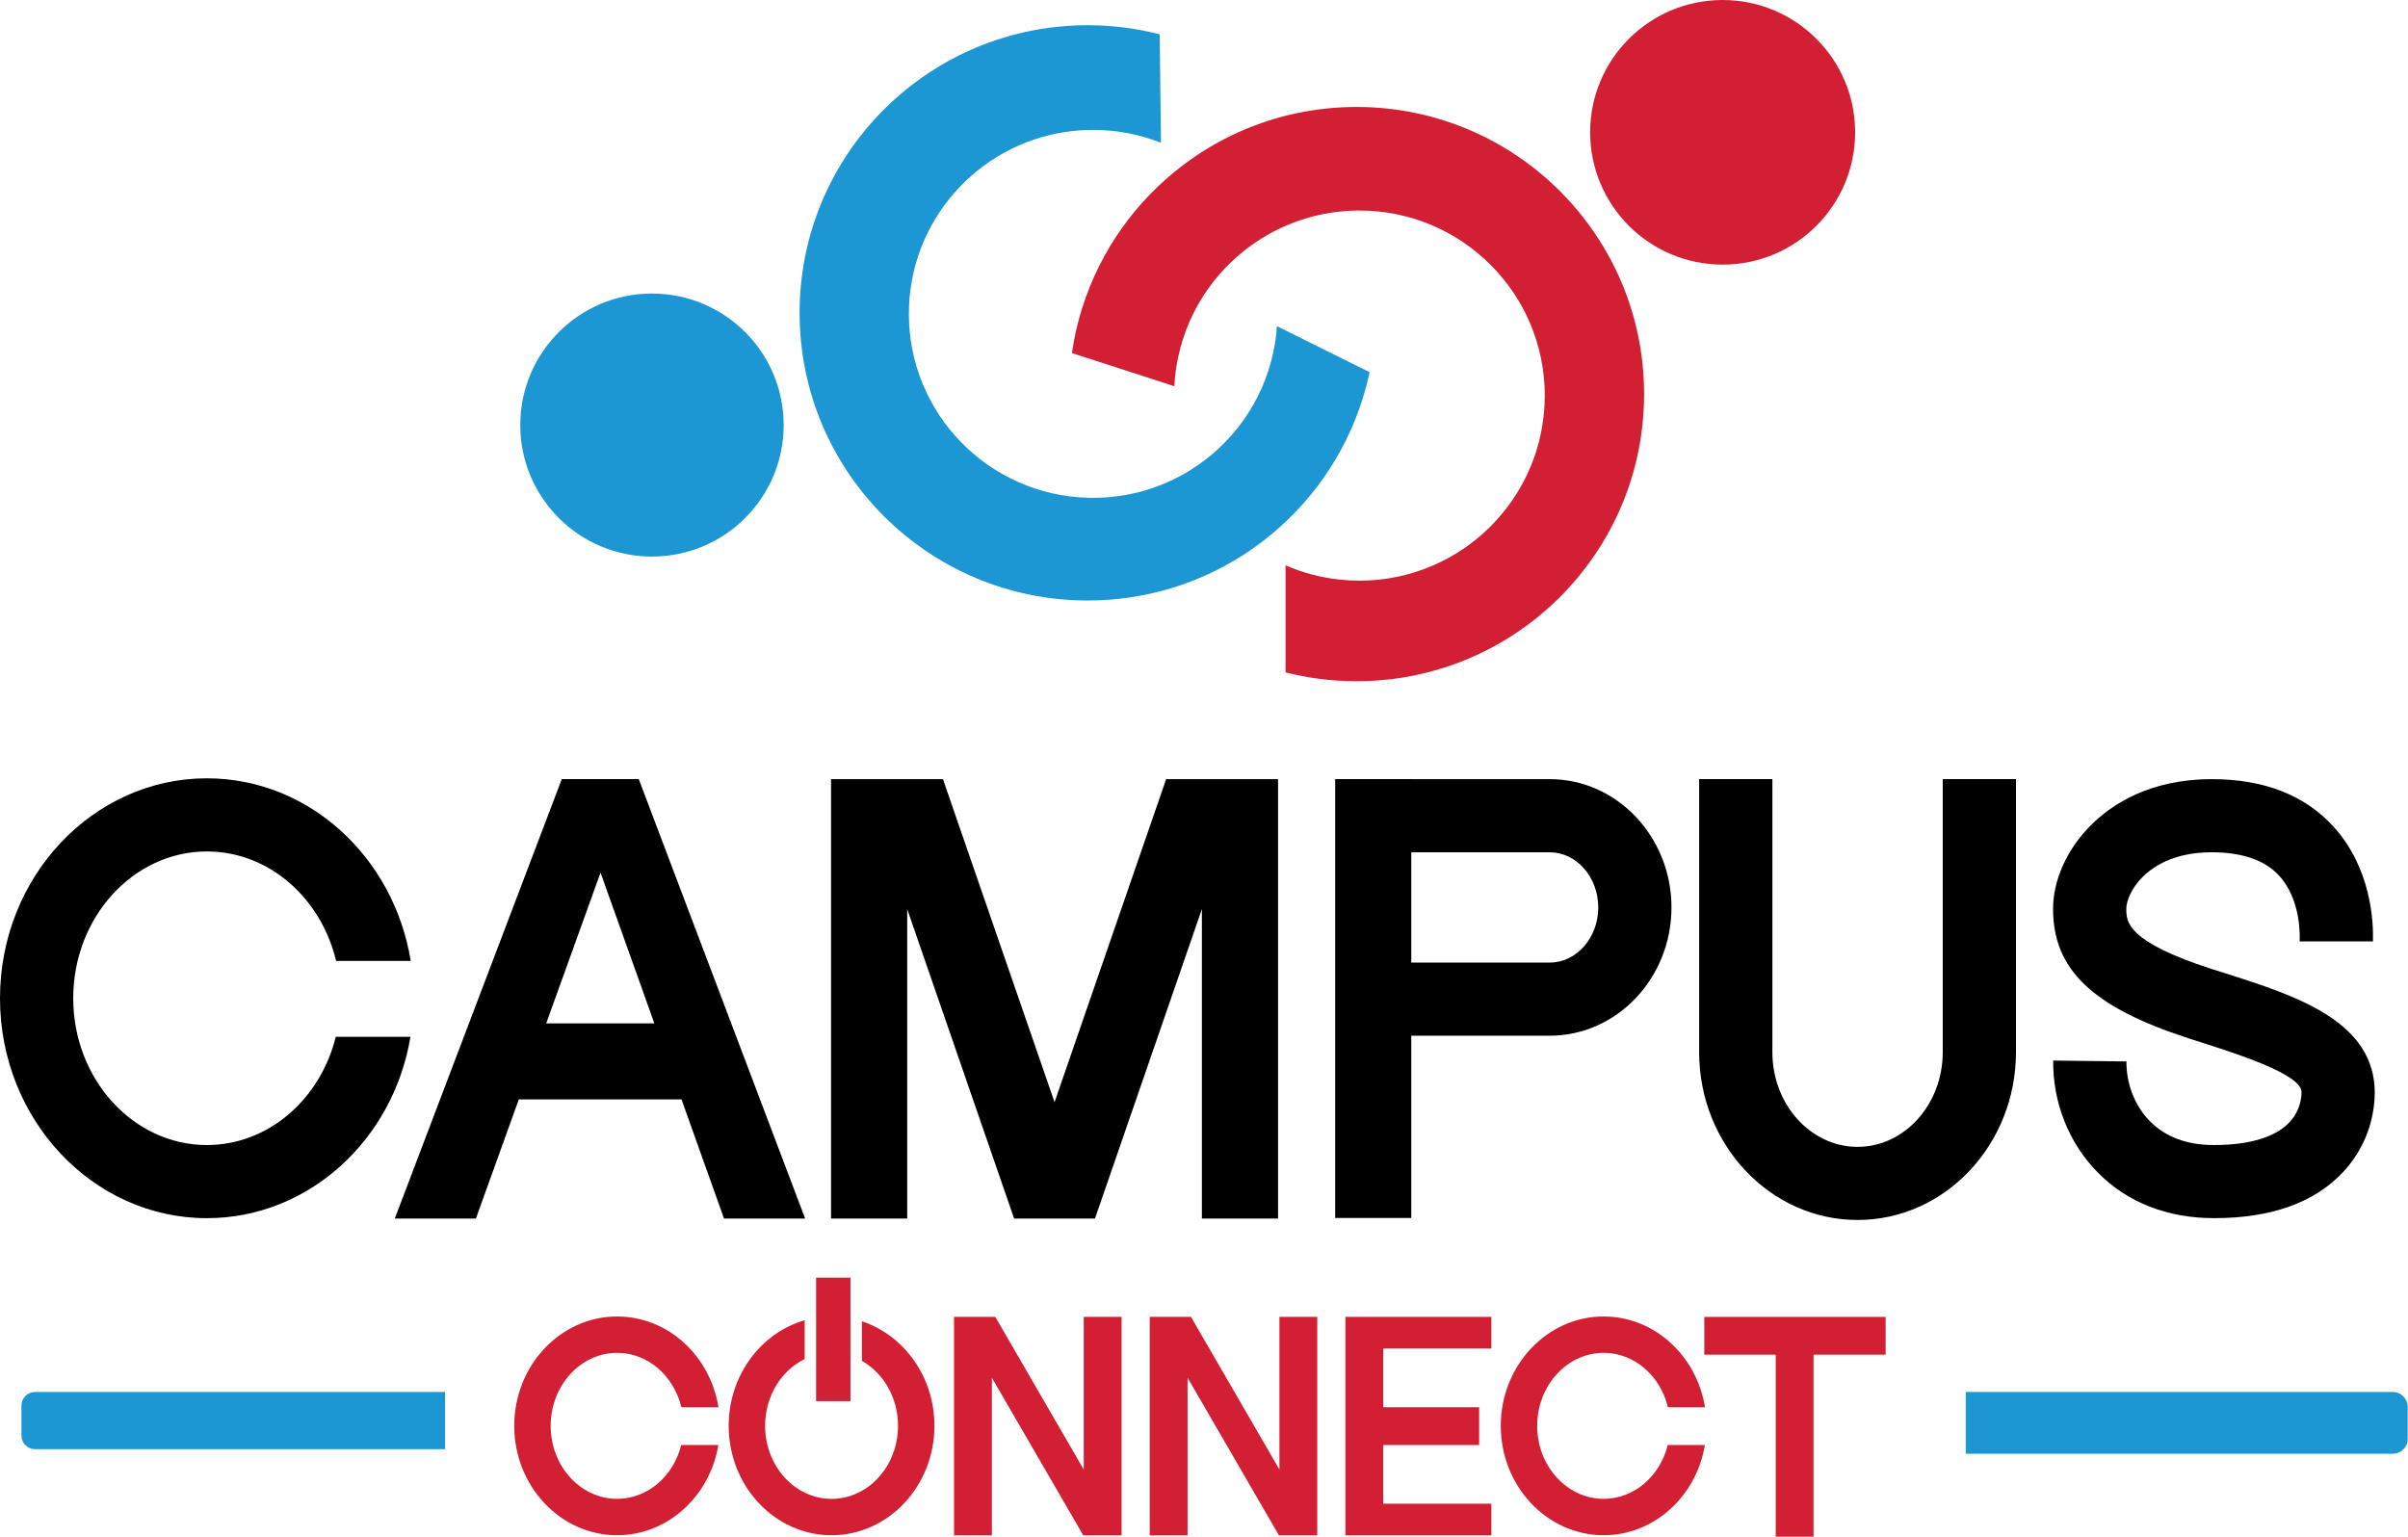 <svg width="188" height="120" viewBox="0 0 188 120" fill="none" xmlns="http://www.w3.org/2000/svg">
<g clip-path="url(#clip0_134_84)">
<path d="M0 77.954C0 68.475 7.251 60.776 16.151 60.776C24.127 60.776 30.759 66.943 32.065 75.033H26.242C25.061 70.112 20.992 66.487 16.151 66.487C10.405 66.487 5.717 71.626 5.717 77.954C5.717 84.274 10.405 89.412 16.151 89.412C20.963 89.412 25.013 85.825 26.214 80.962H32.045C30.711 89.004 24.099 95.123 16.151 95.123C7.251 95.123 0 87.423 0 77.954Z" fill="black"/>
<path d="M37.155 95.153H30.822L43.859 60.839H49.87L62.86 95.153H56.527L53.207 85.848H40.505L37.155 95.153ZM42.643 79.915H51.088L46.885 68.14L42.643 79.915Z" fill="black"/>
<path d="M70.828 95.151H64.882V60.842H73.62L82.205 85.701L82.331 86.069L82.458 85.701L91.044 60.842H99.782V95.151H93.835V70.987L85.489 95.151H79.175L70.828 70.987V95.151Z" fill="black"/>
<path d="M110.183 95.106H104.242V60.838H110.183V60.841H120.992C126.234 60.841 130.497 65.334 130.497 70.858C130.497 76.38 126.233 80.875 120.992 80.875H110.183V95.106ZM110.183 66.552V75.164H120.992C123.081 75.164 124.78 73.232 124.78 70.858C124.78 68.484 123.081 66.552 120.992 66.552H110.183Z" fill="black"/>
<path d="M157.393 82.162C157.393 89.388 151.845 95.264 145.026 95.264C138.206 95.264 132.658 89.387 132.658 82.162V60.839H138.375V82.162C138.375 86.237 141.358 89.554 145.026 89.554C148.692 89.554 151.676 86.237 151.676 82.162V60.839H157.393V82.162Z" fill="black"/>
<path d="M160.289 70.968C160.289 68.713 161.394 66.276 163.252 64.43C164.892 62.792 167.864 60.841 172.677 60.841H172.724C176.774 60.85 179.956 62.097 182.187 64.553C185.13 67.788 185.312 71.977 185.264 73.508H179.538C179.566 73.128 179.652 70.225 177.928 68.369C176.832 67.17 175.069 66.561 172.715 66.551H172.678C169.819 66.551 168.17 67.598 167.284 68.473C166.408 69.349 166.008 70.358 166.008 70.957C166.008 71.976 166.008 73.498 172.62 75.649L173.802 76.02C179.072 77.705 185.037 79.609 185.389 84.843C185.446 85.728 185.446 88.84 182.93 91.524C180.701 93.912 177.318 95.121 172.868 95.121C172.859 95.121 172.849 95.121 172.849 95.121C169.229 95.121 166.103 93.904 163.806 91.581C161.538 89.307 160.261 86.109 160.299 82.816L166.017 82.883C165.998 84.625 166.684 86.386 167.865 87.566C169.085 88.794 170.753 89.412 172.849 89.412H172.859C175.622 89.412 177.661 88.793 178.748 87.632C179.758 86.547 179.692 85.281 179.682 85.224C179.596 83.863 174.507 82.246 172.068 81.465L170.857 81.075C163.357 78.639 160.289 75.717 160.289 70.968Z" fill="black"/>
<path d="M50.901 43.461C56.58 43.461 61.184 38.863 61.184 33.191C61.184 27.519 56.58 22.921 50.901 22.921C45.222 22.921 40.619 27.519 40.619 33.191C40.619 38.863 45.222 43.461 50.901 43.461Z" fill="#1D97D4"/>
<path d="M134.492 20.663C140.205 20.663 144.836 16.037 144.836 10.331C144.836 4.625 140.205 0 134.492 0C128.78 0 124.148 4.625 124.148 10.331C124.148 16.037 128.78 20.663 134.492 20.663Z" fill="#D31F34"/>
<path d="M128.359 30.772C128.359 43.155 118.309 53.193 105.911 53.193C105.868 53.193 105.824 53.193 105.782 53.192C103.915 53.182 102.101 52.944 100.369 52.504V44.145C101.676 44.714 103.083 45.095 104.557 45.255C105.076 45.312 105.604 45.34 106.137 45.34C114.128 45.34 120.605 38.87 120.605 30.89C120.605 22.91 114.128 16.44 106.137 16.44C106.071 16.44 106.005 16.44 105.94 16.441C103.199 16.479 100.641 17.277 98.47 18.634C95.21 20.671 92.822 23.971 91.99 27.846C91.829 28.597 91.726 29.37 91.686 30.159L83.691 27.569C83.905 26.068 84.269 24.615 84.767 23.226C86.348 18.807 89.277 15.03 93.061 12.387C95.45 10.718 98.18 9.501 101.126 8.863C102.668 8.528 104.269 8.352 105.911 8.352C118.309 8.352 128.359 18.39 128.359 30.772Z" fill="#D31F34"/>
<path d="M106.926 29.059C106.721 30.033 106.454 30.984 106.127 31.908C104.566 36.326 101.659 40.111 97.9 42.77C95.498 44.47 92.749 45.709 89.78 46.363C88.213 46.708 86.585 46.89 84.916 46.89C72.496 46.89 62.427 36.834 62.427 24.43C62.427 12.229 72.166 2.302 84.303 1.978C84.506 1.972 84.711 1.97 84.916 1.97C86.859 1.97 88.744 2.216 90.543 2.679L90.64 11.15C89 10.501 87.212 10.144 85.341 10.144C84.623 10.144 83.917 10.196 83.228 10.297C76.286 11.319 70.958 17.292 70.958 24.509C70.958 32.32 77.199 38.674 84.972 38.87C85.094 38.872 85.218 38.874 85.341 38.874C88.114 38.874 90.704 38.09 92.9 36.732C96.177 34.707 98.579 31.404 99.408 27.519C99.551 26.851 99.646 26.166 99.692 25.467L106.926 29.059Z" fill="#1D97D4"/>
<path d="M40.149 111.341C40.149 106.628 43.754 102.799 48.18 102.799C52.146 102.799 55.444 105.866 56.093 109.888H53.198C52.611 107.442 50.587 105.638 48.18 105.638C45.323 105.638 42.992 108.194 42.992 111.341C42.992 114.483 45.323 117.039 48.18 117.039C50.573 117.039 52.586 115.255 53.184 112.837H56.084C55.42 116.836 52.132 119.879 48.18 119.879C43.754 119.879 40.149 116.05 40.149 111.341Z" fill="#D31F34"/>
<path d="M72.954 111.338C72.954 116.049 69.351 119.881 64.922 119.881C60.492 119.881 56.891 116.049 56.891 111.338C56.891 107.401 59.409 104.077 62.822 103.094V106.124C61.004 107.012 59.734 109.014 59.734 111.338C59.734 114.484 62.061 117.041 64.922 117.041C67.783 117.041 70.111 114.484 70.111 111.338C70.111 109.131 68.965 107.213 67.292 106.266V103.176C70.567 104.254 72.954 107.505 72.954 111.338Z" fill="#D31F34"/>
<path d="M77.44 119.893H74.487V102.83H77.704L84.612 114.753V102.83H87.565V119.893H84.575L77.439 107.584V119.893H77.44Z" fill="#D31F34"/>
<path d="M92.718 119.893H89.764V102.83H92.982L99.889 114.753V102.83H102.843V119.893H99.853L92.717 107.584V119.893H92.718Z" fill="#D31F34"/>
<path d="M116.437 119.893H105.041V102.83H116.437V105.304H107.995V109.887H115.481V112.837H107.995V117.42H116.437V119.893Z" fill="#D31F34"/>
<path d="M117.171 111.341C117.171 106.628 120.776 102.799 125.202 102.799C129.167 102.799 132.465 105.866 133.115 109.888H130.22C129.632 107.442 127.608 105.638 125.202 105.638C122.345 105.638 120.013 108.194 120.013 111.341C120.013 114.483 122.345 117.039 125.202 117.039C127.595 117.039 129.608 115.255 130.205 112.837H133.105C132.442 116.836 129.154 119.879 125.202 119.879C120.776 119.879 117.171 116.05 117.171 111.341Z" fill="#D31F34"/>
<path d="M138.635 105.781H133.058V102.831H147.218V105.781H141.589V119.996H138.635V105.781Z" fill="#D31F34"/>
<path d="M66.398 99.767H63.716V109.41H66.398V99.767Z" fill="#D31F34"/>
<path d="M2.733 113.16H34.752V108.696H2.733C2.148 108.696 1.675 109.169 1.675 109.752V112.103C1.675 112.687 2.149 113.16 2.733 113.16Z" fill="#1D97D4"/>
<path d="M186.815 113.517H153.47V108.696H186.815C187.456 108.696 187.977 109.215 187.977 109.856V112.356C187.977 112.997 187.456 113.517 186.815 113.517Z" fill="#1D97D4"/>
</g>
<defs>
<clipPath id="clip0_134_84">
<rect width="188" height="120" fill="white"/>
</clipPath>
</defs>
</svg>
